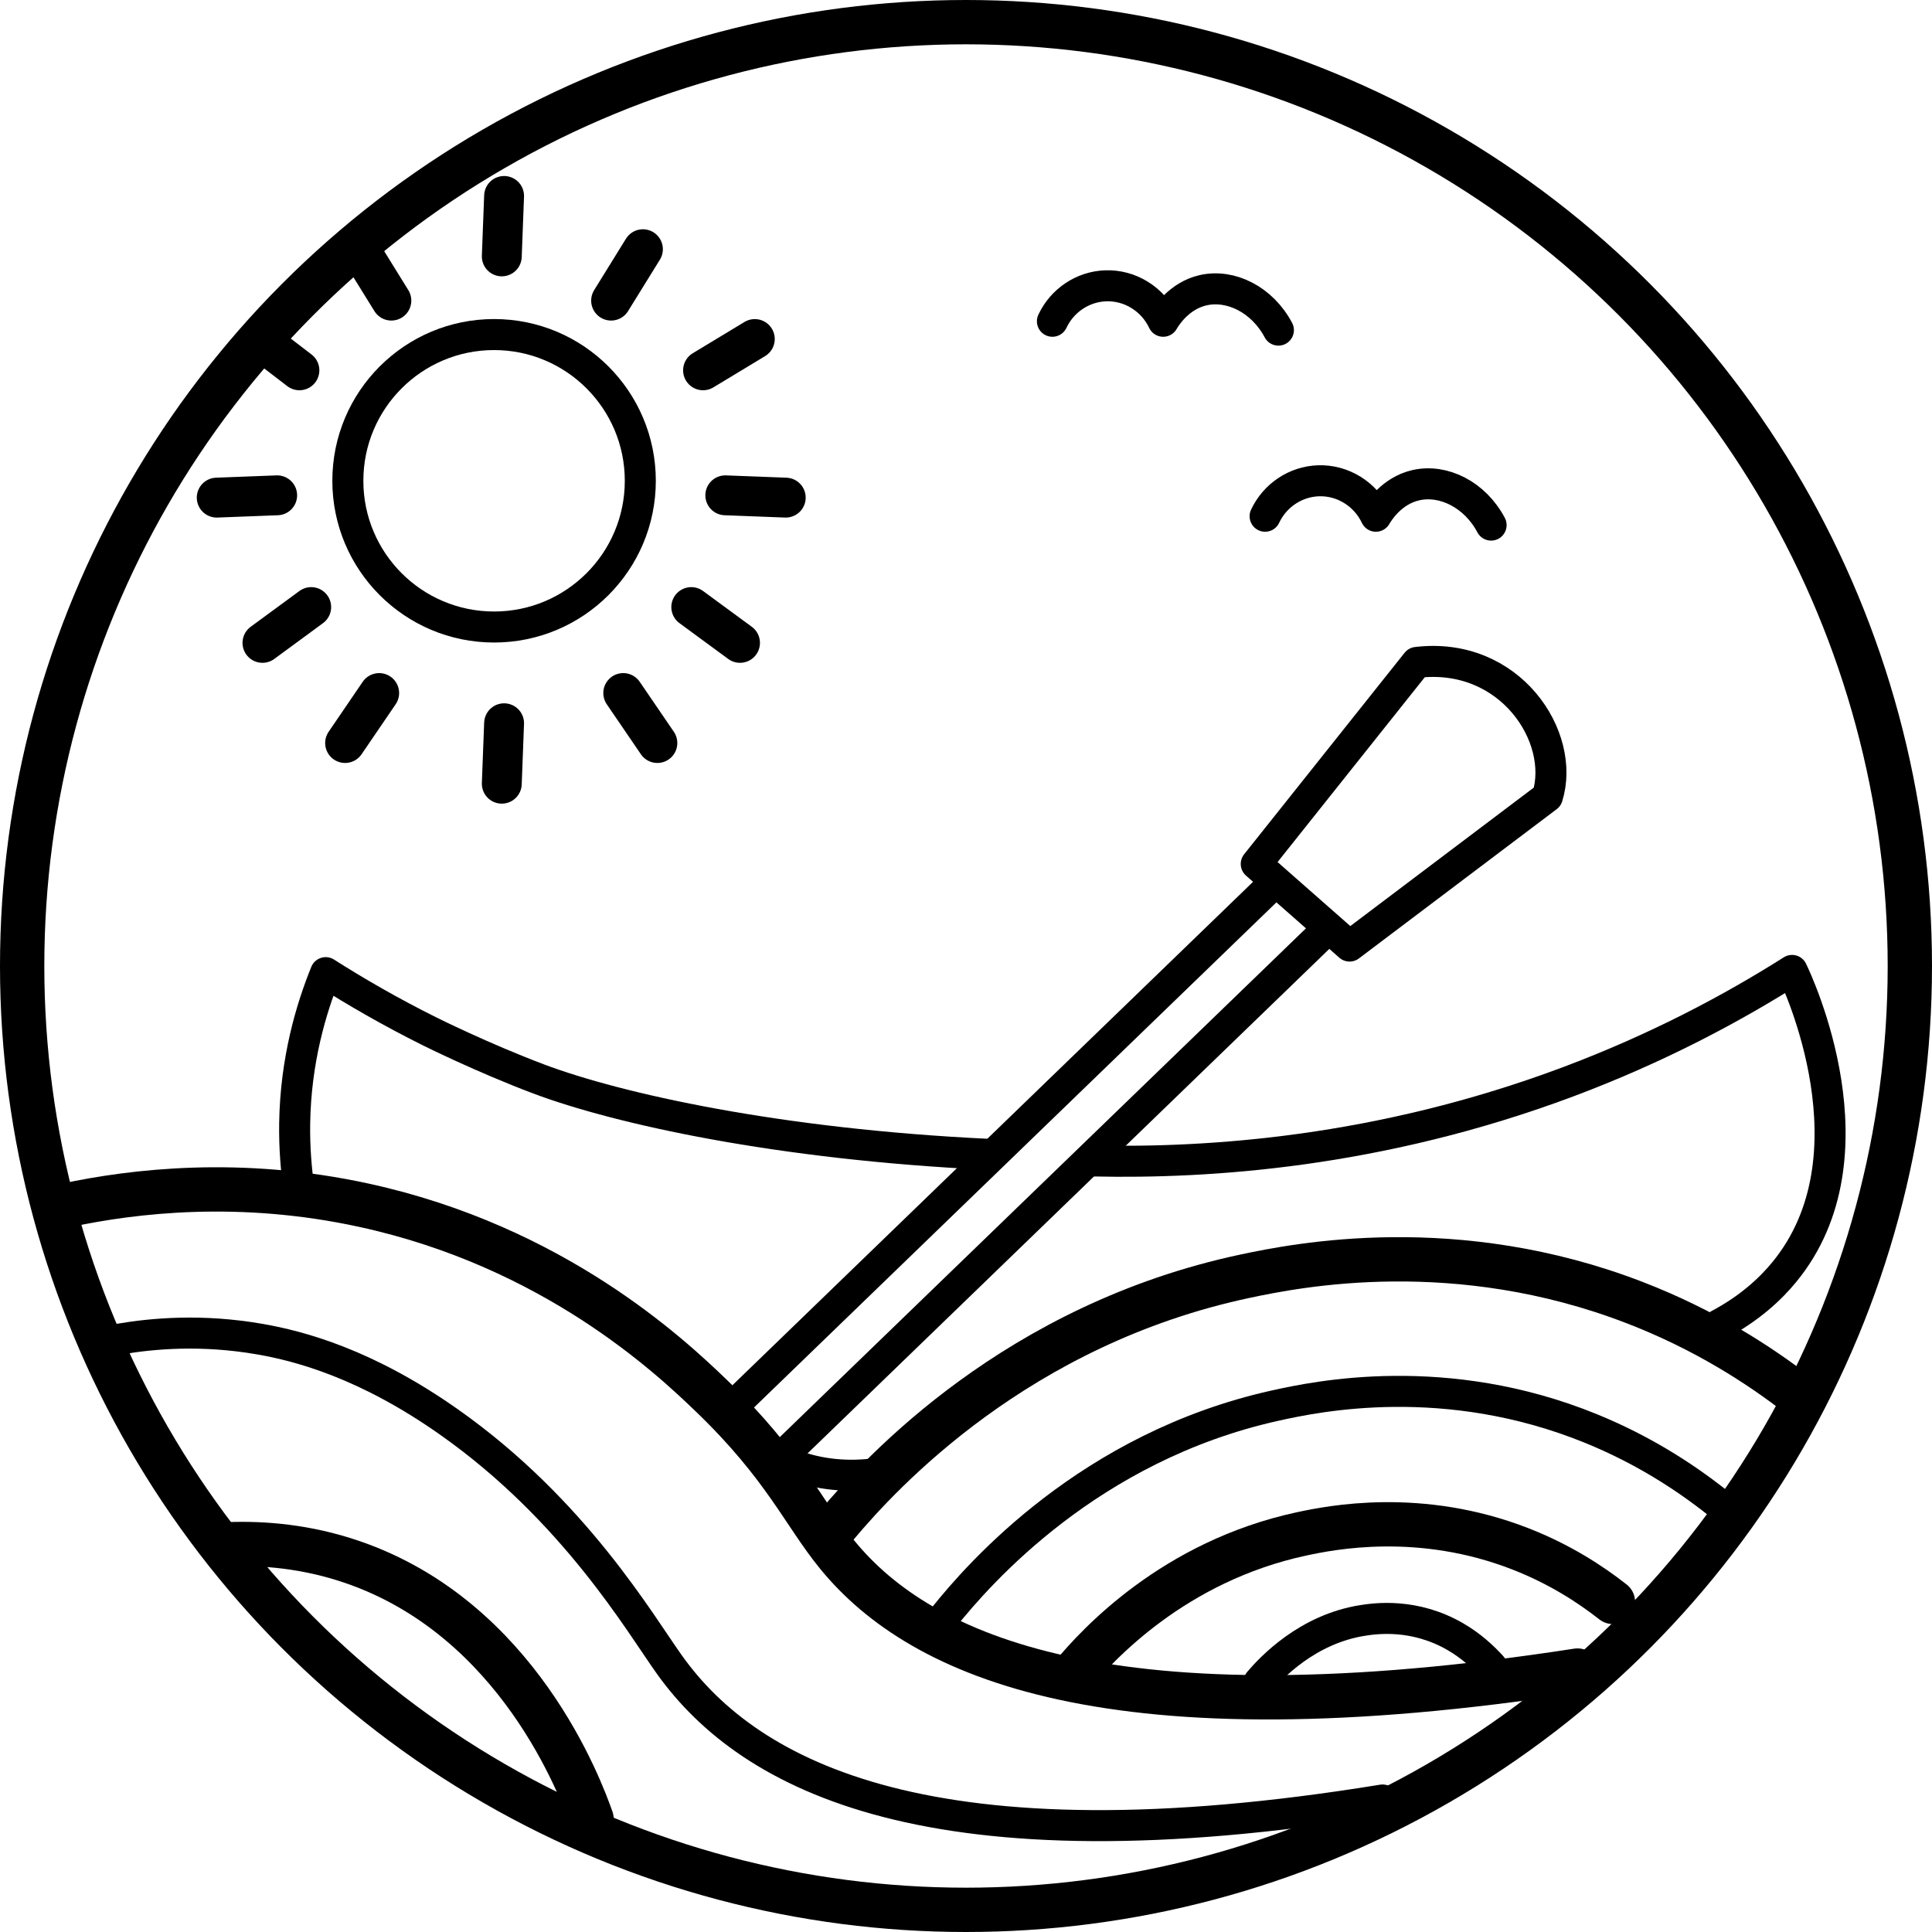 <?xml version="1.0" encoding="UTF-8"?><svg id="Layer_1" xmlns="http://www.w3.org/2000/svg" width="436" height="436" viewBox="0 0 436 436"><defs><style>.cls-1,.cls-2{stroke-width:10px;}.cls-1,.cls-2,.cls-3,.cls-4{fill:none;stroke:#000;}.cls-1,.cls-3,.cls-4{stroke-linecap:round;stroke-linejoin:round;}.cls-2{stroke-miterlimit:10;}.cls-3{stroke-width:9px;}.cls-4{stroke-width:7px;}</style></defs><path class="cls-1" d="m15,272c15.23-3.24,39.22-6.1,67.18,0,42.74,9.32,69.01,33.97,78.38,43,16.56,15.95,20.77,26.58,28.5,36,18.8,22.88,61.52,42.3,166.94,26"/><path class="cls-4" d="m27,302.19c7.5-1.28,18.53-2.25,31.55,0,9.15,1.58,24.12,5.58,42.75,18.7,28.36,19.97,43.11,45.5,49.88,54.93,18.03,25.13,59.06,46.97,160.82,30.39"/><path class="cls-1" d="m51.5,348.5c7.89-.3,17.61.44,28,4,37.45,12.82,51.63,51.26,54,58"/><path class="cls-1" d="m406,315c-9.06-7.04-21.35-14.95-37-21-40.37-15.62-76.13-8.52-88-6-51.41,10.92-82.07,44.2-92,56"/><path class="cls-1" d="m364,361.51c-5.09-4-12-8.5-20.8-11.94-22.69-8.88-42.8-4.84-49.47-3.41-28.9,6.21-46.14,25.13-51.72,31.84"/><path class="cls-4" d="m336.68,376.13c-1.98-2.2-4.7-4.72-8.27-6.79-9.22-5.33-17.94-4.11-20.84-3.66-12.56,1.96-20.75,10.73-23.43,13.87"/><path class="cls-4" d="m389,340.27c-7.35-6.01-17.32-12.75-30.01-17.91-32.74-13.32-61.75-7.27-71.37-5.12-41.7,9.31-66.56,37.69-74.62,47.75"/><line class="cls-4" x1="167" y1="315.82" x2="287.3" y2="199.5"/><line class="cls-4" x1="177.2" y1="328" x2="297.5" y2="211.68"/><path class="cls-4" d="m283.5,194.97l21.06,18.53,44.64-33.69c4.21-13.48-8.42-32.85-29.48-30.32l-36.22,45.48Z"/><path class="cls-4" d="m67.5,268.5c-.66-4.44-1.08-9.47-1-15,.22-14.25,3.72-25.93,7-34,6.73,4.28,14.55,8.82,23.44,13.25,0,0,11.98,5.98,24.65,10.75,17.83,6.71,53.96,14.75,101.41,17"/><path class="cls-4" d="m387.82,299c7.18-3.81,11.84-8.26,14.88-11.97,21.43-26.17,2.97-65.45,1.72-68.03-13.5,8.55-30.38,17.58-50.64,25.17-42.6,15.95-81.17,18.38-106.78,17.83"/><path class="cls-4" d="m285.5,116.5c2.22-4.72,6.86-7.81,12-8,5.48-.2,10.62,2.96,13,8,.65-1.11,3.53-5.74,9-7,6.26-1.43,13.36,2.13,17,9"/><path class="cls-4" d="m237.5,72.5c2.22-4.72,6.86-7.81,12-8,5.48-.2,10.62,2.96,13,8,.65-1.11,3.53-5.74,9-7,6.26-1.43,13.36,2.13,17,9"/><circle class="cls-4" cx="111.5" cy="108.5" r="33"/><line class="cls-3" x1="156" y1="137" x2="167" y2="145.08"/><line class="cls-3" x1="163.68" y1="111.78" x2="177.32" y2="112.3"/><line class="cls-3" x1="113.76" y1="163.22" x2="113.24" y2="176.86"/><line class="cls-3" x1="113.76" y1="44.22" x2="113.24" y2="57.86"/><line class="cls-3" x1="140.65" y1="156.4" x2="148.35" y2="167.68"/><line class="cls-3" x1="137.91" y1="67.84" x2="145.09" y2="56.24"/><line class="cls-3" x1="158.66" y1="83.57" x2="170.34" y2="76.51"/><line class="cls-3" x1="70.23" y1="137" x2="59.23" y2="145.08"/><line class="cls-3" x1="62.55" y1="111.78" x2="48.91" y2="112.3"/><line class="cls-3" x1="85.57" y1="156.4" x2="77.88" y2="167.68"/><line class="cls-3" x1="88.32" y1="67.84" x2="81.14" y2="56.24"/><line class="cls-3" x1="67.57" y1="83.57" x2="59" y2="77"/><circle class="cls-2" cx="218" cy="218" r="213"/><path class="cls-4" d="m201,332c-5.11,1.04-11.19,1.43-17.61-.08-6.48-1.53-11.61-4.62-15.5-7.83"/></svg>